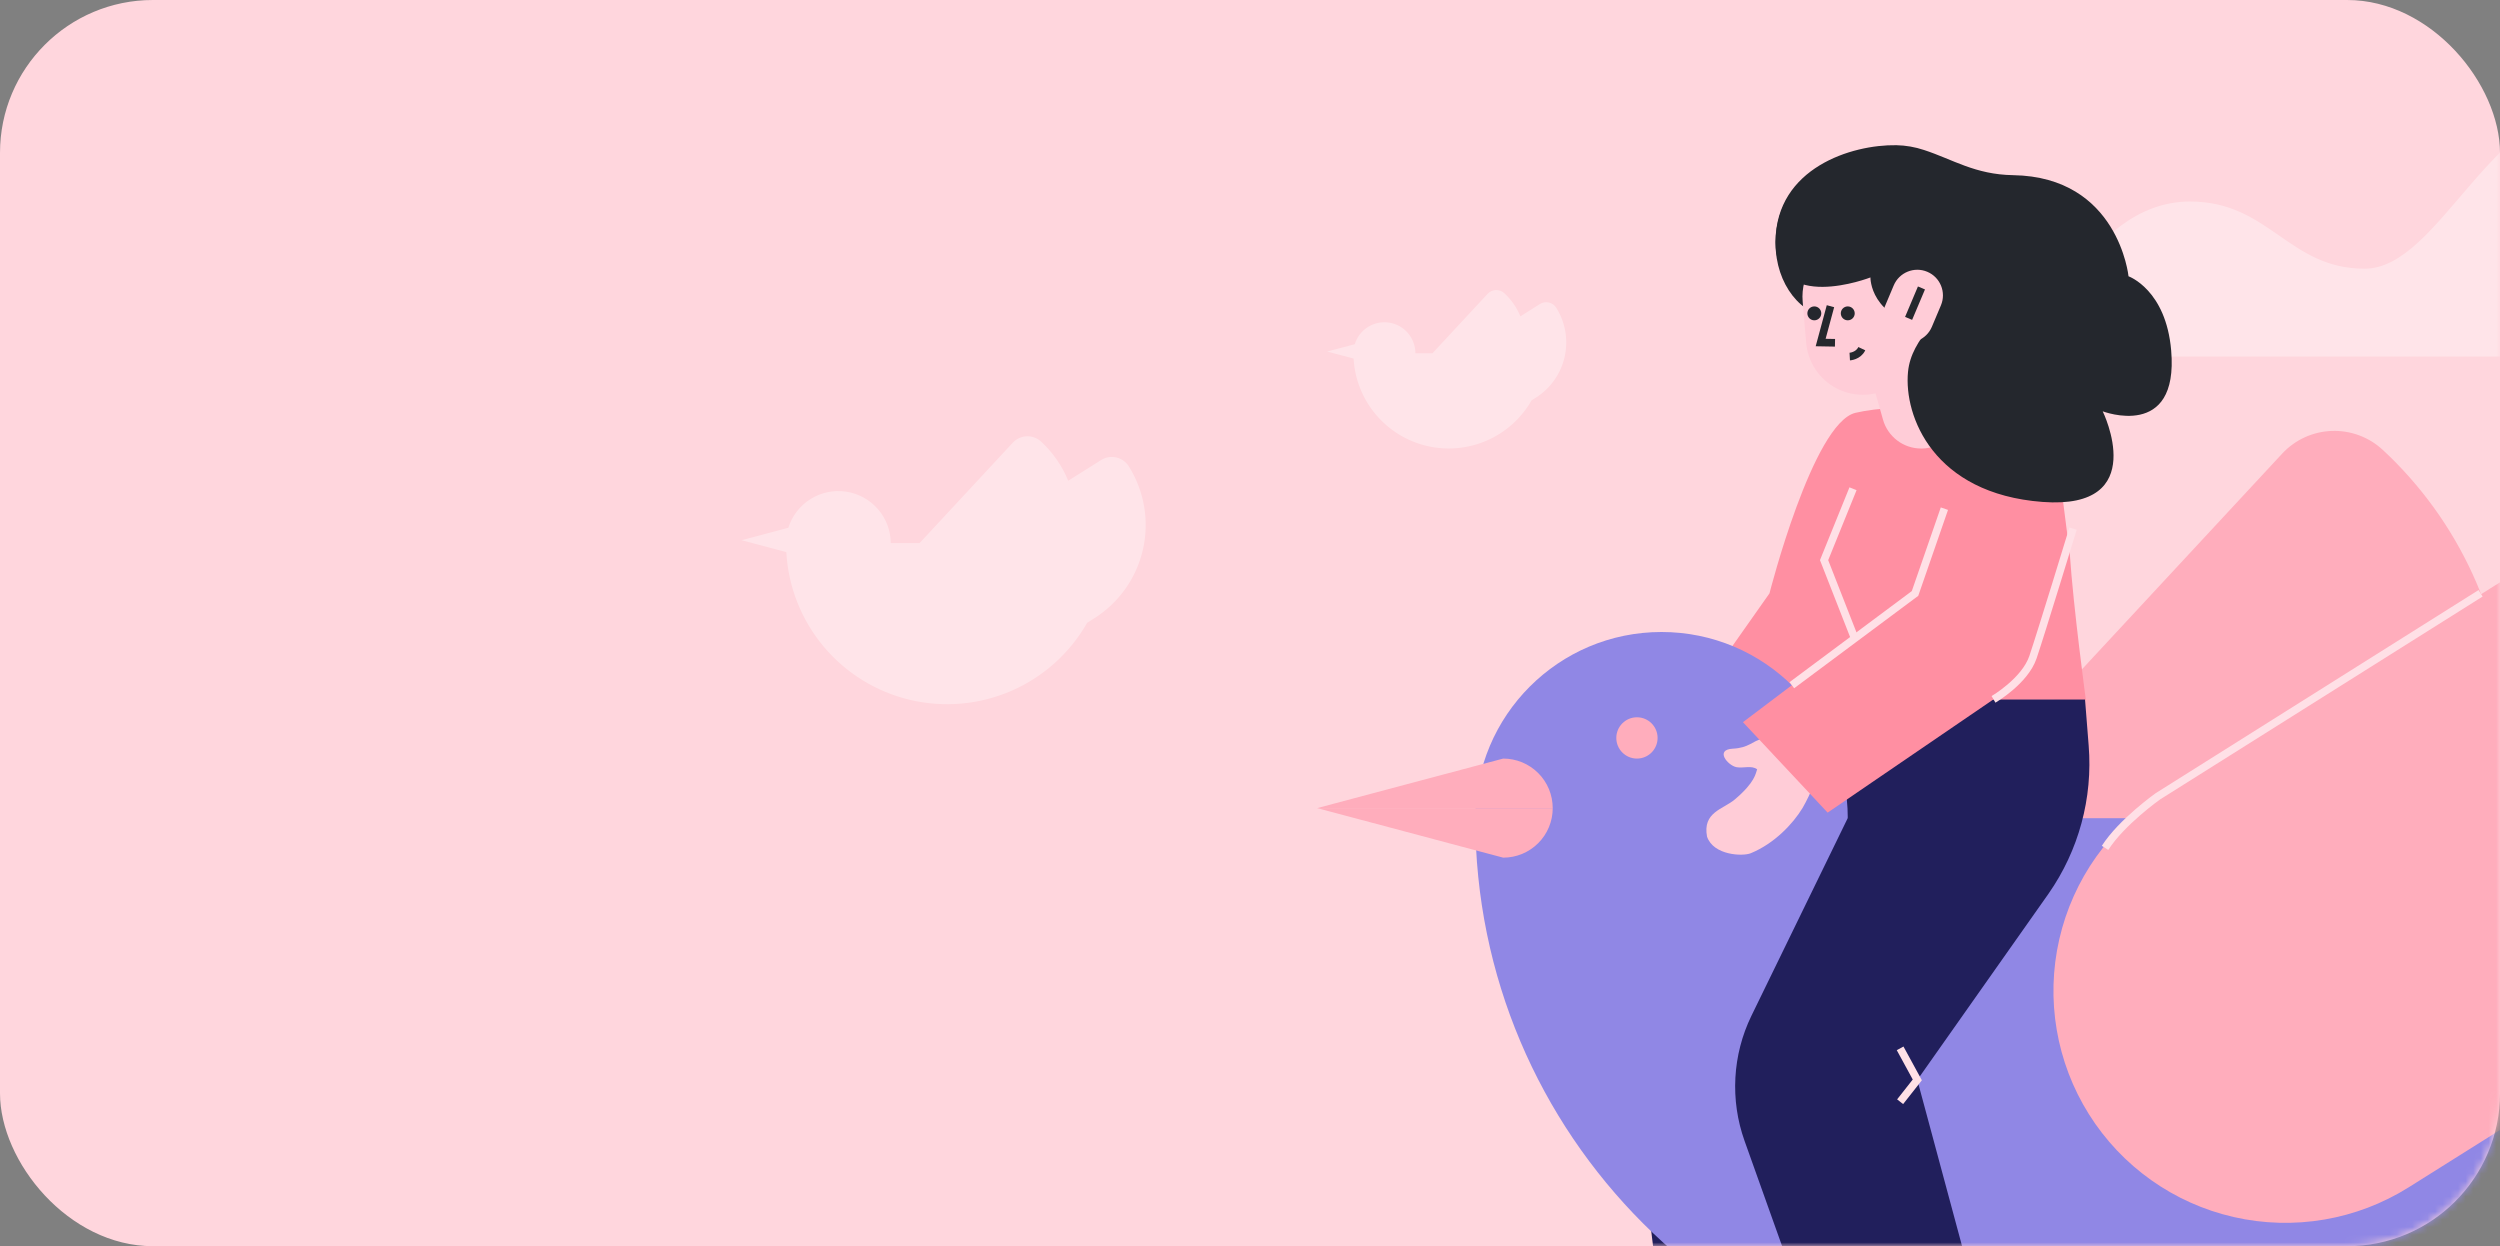 <svg width="327" height="163" viewBox="0 0 327 163" fill="none" xmlns="http://www.w3.org/2000/svg">
<rect x="0" y="0" width="327" height="163" fill="#808080" stroke="none"/>
<rect width="327" height="163" rx="20" fill="#FFD6DD"/>
<mask id="mask0_81_1867" style="mask-type:alpha" maskUnits="userSpaceOnUse" x="0" y="0" width="327" height="163">
<rect width="327" height="163" rx="20" fill="#C4D0FB"/>
</mask>
<g mask="url(#mask0_81_1867)">
<path opacity="0.35" d="M400.533 46.638H265.958C265.958 46.638 272.595 26.359 286.448 26.359C296.821 26.359 299.324 35.147 309.282 35.147C319.241 35.147 325.912 13 340.971 13C356.814 13 364.63 38.336 378.92 41.113C396.466 44.519 400.533 46.638 400.533 46.638Z" fill="white"/>
<path d="M274.236 186.77H419.841C419.841 186.77 415.079 164.448 401.489 164.448C389.762 164.448 379.84 177.758 369.952 177.758C360.064 177.758 355.132 148.278 335.818 148.278C317.851 148.278 303.424 179.216 289.347 181.947C277.213 184.3 274.236 186.77 274.236 186.77Z" fill="#F2F6F9"/>
<path opacity="0.35" d="M97 70.659L102.849 72.215C103.103 76.757 104.819 81.095 107.743 84.581C110.667 88.066 114.64 90.511 119.069 91.551C123.498 92.591 128.144 92.17 132.312 90.351C136.483 88.532 139.952 85.412 142.2 81.458L143.102 80.891C146.343 78.855 148.642 75.615 149.495 71.884C150.346 68.153 149.682 64.236 147.645 60.995C147.276 60.407 146.689 59.991 146.012 59.836C145.336 59.681 144.626 59.8 144.037 60.168L139.722 62.88C138.927 60.936 137.717 59.19 136.176 57.762C135.668 57.291 134.993 57.041 134.299 57.066C133.605 57.092 132.952 57.391 132.478 57.899L120.287 71.03H116.512C116.498 69.397 115.901 67.823 114.83 66.591C113.759 65.359 112.283 64.549 110.667 64.308C109.052 64.067 107.404 64.41 106.019 65.276C104.636 66.142 103.605 67.474 103.115 69.031L102.937 69.078L97 70.659Z" fill="white"/>
<path opacity="0.35" d="M173.59 45.981L177.05 46.897C177.202 49.583 178.218 52.148 179.948 54.209C181.679 56.27 184.028 57.716 186.648 58.331C189.267 58.946 192.014 58.697 194.48 57.622C196.947 56.547 199 54.702 200.331 52.364L200.865 52.029C202.783 50.825 204.144 48.908 204.649 46.7C205.155 44.492 204.762 42.174 203.558 40.256C203.34 39.908 202.991 39.661 202.592 39.569C202.19 39.477 201.771 39.548 201.422 39.766L198.867 41.379C198.397 40.23 197.681 39.197 196.769 38.354C196.469 38.075 196.07 37.926 195.658 37.941C195.249 37.957 194.862 38.134 194.581 38.435L187.366 46.207H185.133C185.133 45.236 184.786 44.296 184.153 43.56C183.518 42.823 182.641 42.339 181.681 42.196C180.719 42.052 179.739 42.259 178.918 42.778C178.095 43.297 177.488 44.094 177.206 45.023L177.101 45.051L173.59 45.981Z" fill="white"/>
<path d="M298.508 59.334L252.855 108.515C247.382 114.41 244.475 122.238 244.775 130.277C245.073 138.316 248.554 145.907 254.449 151.379C260.345 156.852 268.173 159.759 276.212 159.46C284.25 159.161 291.841 155.681 297.314 149.785L314.367 131.415C318.955 126.472 322.524 120.675 324.871 114.353C327.218 108.032 328.297 101.309 328.047 94.571C327.796 87.832 326.22 81.208 323.41 75.079C320.599 68.949 316.609 63.433 311.666 58.845C309.856 57.166 307.453 56.274 304.986 56.365C302.518 56.457 300.188 57.525 298.508 59.334Z" fill="#FFADBC"/>
<path d="M351.756 94.783L361.835 134.55L297.634 136.714L295.492 128.27L351.756 94.783Z" fill="#5E93D1"/>
<path d="M269.864 96.911L247.052 91.05L218.177 126.223C216.414 128.396 215.107 130.901 214.329 133.588C213.55 136.275 213.321 139.091 213.649 141.869L218.768 183.921L237.478 183.719L231.856 139.776L259.529 120.415C264.599 115.979 267.958 109.739 268.981 102.87L269.864 96.911Z" fill="#211F5C"/>
<path d="M268.715 56.71C260.975 52.969 248.28 52.677 242.7 53.996C237.12 55.315 231.449 77.611 231.449 77.611L218.669 95.761L231.187 103.804L246.148 82.344L240.207 77.038C240.207 77.038 245.636 85.438 247.03 91.546H272.831C272.831 91.546 271.194 79.446 270.736 72.525" fill="#FF8FA2"/>
<path d="M217.328 131.384C203.875 131.384 192.969 120.478 192.969 107.024C192.969 93.571 203.875 82.665 217.328 82.665C230.781 82.665 241.688 93.571 241.688 107.024C241.688 120.478 230.781 131.384 217.328 131.384Z" fill="#9087E5"/>
<path d="M192.968 107.024C192.968 148.423 226.527 181.985 267.926 181.985C309.324 181.985 342.886 148.423 342.886 107.024" fill="#9087E5"/>
<path d="M242.373 63.93L238.59 73.267L242.597 83.5" stroke="#FFE0E6"/>
<path d="M272.722 91.5H249.241L229.075 132.887C227.85 135.414 227.141 138.16 226.989 140.965C226.836 143.769 227.243 146.576 228.185 149.222L243.093 191.002H264.185L250.784 141.254L267.942 116.904C271.897 111.243 273.754 104.381 273.196 97.498L272.722 91.5Z" fill="#211F5C"/>
<path d="M234.244 96.427H232.546C231.853 96.412 231.161 96.485 230.487 96.642C229.228 96.911 228.766 97.824 226.655 97.927C224.269 98.046 225.983 100.121 227.133 100.347C228.03 100.516 229.111 100.071 229.835 100.627C229.634 101.152 229.595 102.303 226.911 104.57C225.374 105.867 222.676 106.224 223.281 109.434C224.122 111.889 227.948 112.034 229 111.602C232.076 110.342 234.508 107.77 235.776 105.683C236.353 104.679 236.849 103.631 237.263 102.549" fill="#FFCCD7"/>
<path d="M239.291 85.907L227.978 94.46L239.055 106.292L264.883 88.652C264.883 88.652 273.756 67.265 267.608 61.255" fill="#FF8FA2"/>
<path d="M239.83 41.502C235.639 41.502 232.241 37.163 232.241 31.81C232.241 26.457 235.639 22.118 239.83 22.118C244.021 22.118 247.419 26.457 247.419 31.81C247.419 37.163 244.021 41.502 239.83 41.502Z" fill="#24272D"/>
<path d="M251.285 58.668C250.156 58.667 249.058 58.298 248.158 57.617C247.258 56.936 246.604 55.979 246.297 54.893L241.48 37.892C241.274 37.231 241.202 36.535 241.27 35.846C241.337 35.156 241.542 34.488 241.872 33.879C242.202 33.27 242.65 32.733 243.191 32.3C243.732 31.868 244.353 31.548 245.02 31.359C245.686 31.171 246.384 31.117 247.071 31.203C247.758 31.288 248.421 31.51 249.022 31.856C249.622 32.202 250.146 32.664 250.565 33.216C250.983 33.767 251.287 34.398 251.458 35.069L256.276 52.071C256.494 52.843 256.531 53.655 256.382 54.443C256.234 55.231 255.905 55.974 255.422 56.613C254.938 57.253 254.313 57.772 253.595 58.13C252.877 58.487 252.087 58.673 251.285 58.674V58.668Z" fill="#FFCCD7"/>
<path d="M246.545 51.117L245.64 51.37C244.586 51.661 243.481 51.716 242.404 51.532C241.327 51.347 240.303 50.928 239.406 50.303C238.51 49.678 237.761 48.864 237.215 47.917C236.669 46.97 236.338 45.914 236.246 44.825L235.788 39.429C235.641 37.687 236.111 35.95 237.117 34.52C238.122 33.091 239.599 32.062 241.288 31.612C243.195 31.107 245.224 31.38 246.93 32.372C248.635 33.363 249.877 34.991 250.383 36.898L251.746 42.044C252.247 43.937 251.982 45.95 251.009 47.649C250.035 49.347 248.431 50.594 246.545 51.117Z" fill="#FFCCD7"/>
<path d="M239.425 40.05L238.142 44.803L240.018 44.837" stroke="#25282D"/>
<path d="M241.687 41.897C241.185 41.897 240.778 41.49 240.778 40.988C240.778 40.485 241.185 40.078 241.687 40.078C242.19 40.078 242.597 40.485 242.597 40.988C242.597 41.49 242.19 41.897 241.687 41.897Z" fill="#24272D"/>
<path d="M237.313 41.897C236.811 41.897 236.404 41.49 236.404 40.988C236.404 40.485 236.811 40.078 237.313 40.078C237.815 40.078 238.223 40.485 238.223 40.988C238.223 41.49 237.815 41.897 237.313 41.897Z" fill="#24272D"/>
<path d="M241.947 46.639C241.947 46.639 243.065 46.576 243.524 45.606" stroke="#25282D"/>
<path d="M283.991 45.848C284.999 57.63 275.033 53.8 275.033 53.8C275.033 53.8 281.399 66.731 267.152 65.652C252.904 64.573 249.016 54.451 249.566 48.663C249.786 46.356 250.978 44.569 252.343 42.845C244.534 41.645 244.653 36.289 244.653 36.289C244.653 36.289 232.134 41.153 232.235 31.56C232.336 21.966 242.211 18.891 248.048 18.992C249.277 19.017 250.495 19.229 251.661 19.619C255.418 20.841 258.329 22.833 263.314 22.912C277.088 23.13 278.411 36.138 278.411 36.138C278.411 36.138 283.313 37.874 283.991 45.848Z" fill="#24272D"/>
<path d="M248.302 44.53L248.3 44.529C246.595 43.811 245.796 41.846 246.515 40.141L247.699 37.333C248.417 35.629 250.382 34.829 252.087 35.548L252.088 35.549C253.793 36.267 254.592 38.232 253.874 39.937L252.69 42.745C251.971 44.45 250.007 45.249 248.302 44.53Z" fill="#FFCCD7"/>
<path d="M251.327 37.664L249.645 41.645" stroke="#25282D"/>
<path d="M172.279 105.701L193.391 111.324L196.618 112.181C197.469 112.181 198.312 112.014 199.099 111.689C199.885 111.363 200.599 110.886 201.2 110.284C201.803 109.682 202.279 108.968 202.604 108.181C202.93 107.395 203.096 106.552 203.096 105.701H172.279Z" fill="#FFADBC"/>
<path d="M214.113 99.222C212.621 99.222 211.413 98.013 211.413 96.521C211.413 95.03 212.621 93.821 214.113 93.821C215.603 93.821 216.813 95.03 216.813 96.521C216.813 98.013 215.603 99.222 214.113 99.222Z" fill="#FFADBC"/>
<path d="M172.279 105.701H203.094C203.094 104.85 202.928 104.007 202.604 103.221C202.277 102.434 201.801 101.72 201.198 101.118C200.597 100.516 199.883 100.039 199.097 99.713C198.31 99.388 197.467 99.221 196.616 99.222L193.389 100.081L172.279 105.701Z" fill="#FFADBC"/>
<path d="M234.373 89.624L250.486 77.623L254.328 66.533" stroke="#FFE0E6"/>
<path d="M260.751 91.478C260.751 91.478 264.851 89.086 265.912 85.96C266.973 82.834 271.155 69.143 271.155 69.143" stroke="#FFE0E6"/>
<path d="M248.536 137.124L250.784 141.25L248.536 144.107" stroke="#FFE0E6"/>
<path d="M339.624 68.239L282.79 103.933C275.978 108.211 271.144 115.021 269.353 122.863C267.561 130.705 268.958 138.938 273.236 145.75C277.514 152.562 284.323 157.396 292.165 159.188C300.008 160.98 308.24 159.583 315.053 155.304L336.284 141.97C341.995 138.384 346.944 133.708 350.848 128.208C354.752 122.709 357.534 116.495 359.036 109.92C360.538 103.346 360.73 96.54 359.601 89.891C358.472 83.242 356.045 76.88 352.458 71.17C351.144 69.081 349.054 67.598 346.648 67.049C344.241 66.499 341.715 66.927 339.624 68.239Z" fill="#FFADBC"/>
<path d="M324.46 77.603L282.257 104.154C282.257 104.154 277.52 107.502 275.34 110.904" stroke="#FFE0E6"/>
</g>
</svg>
